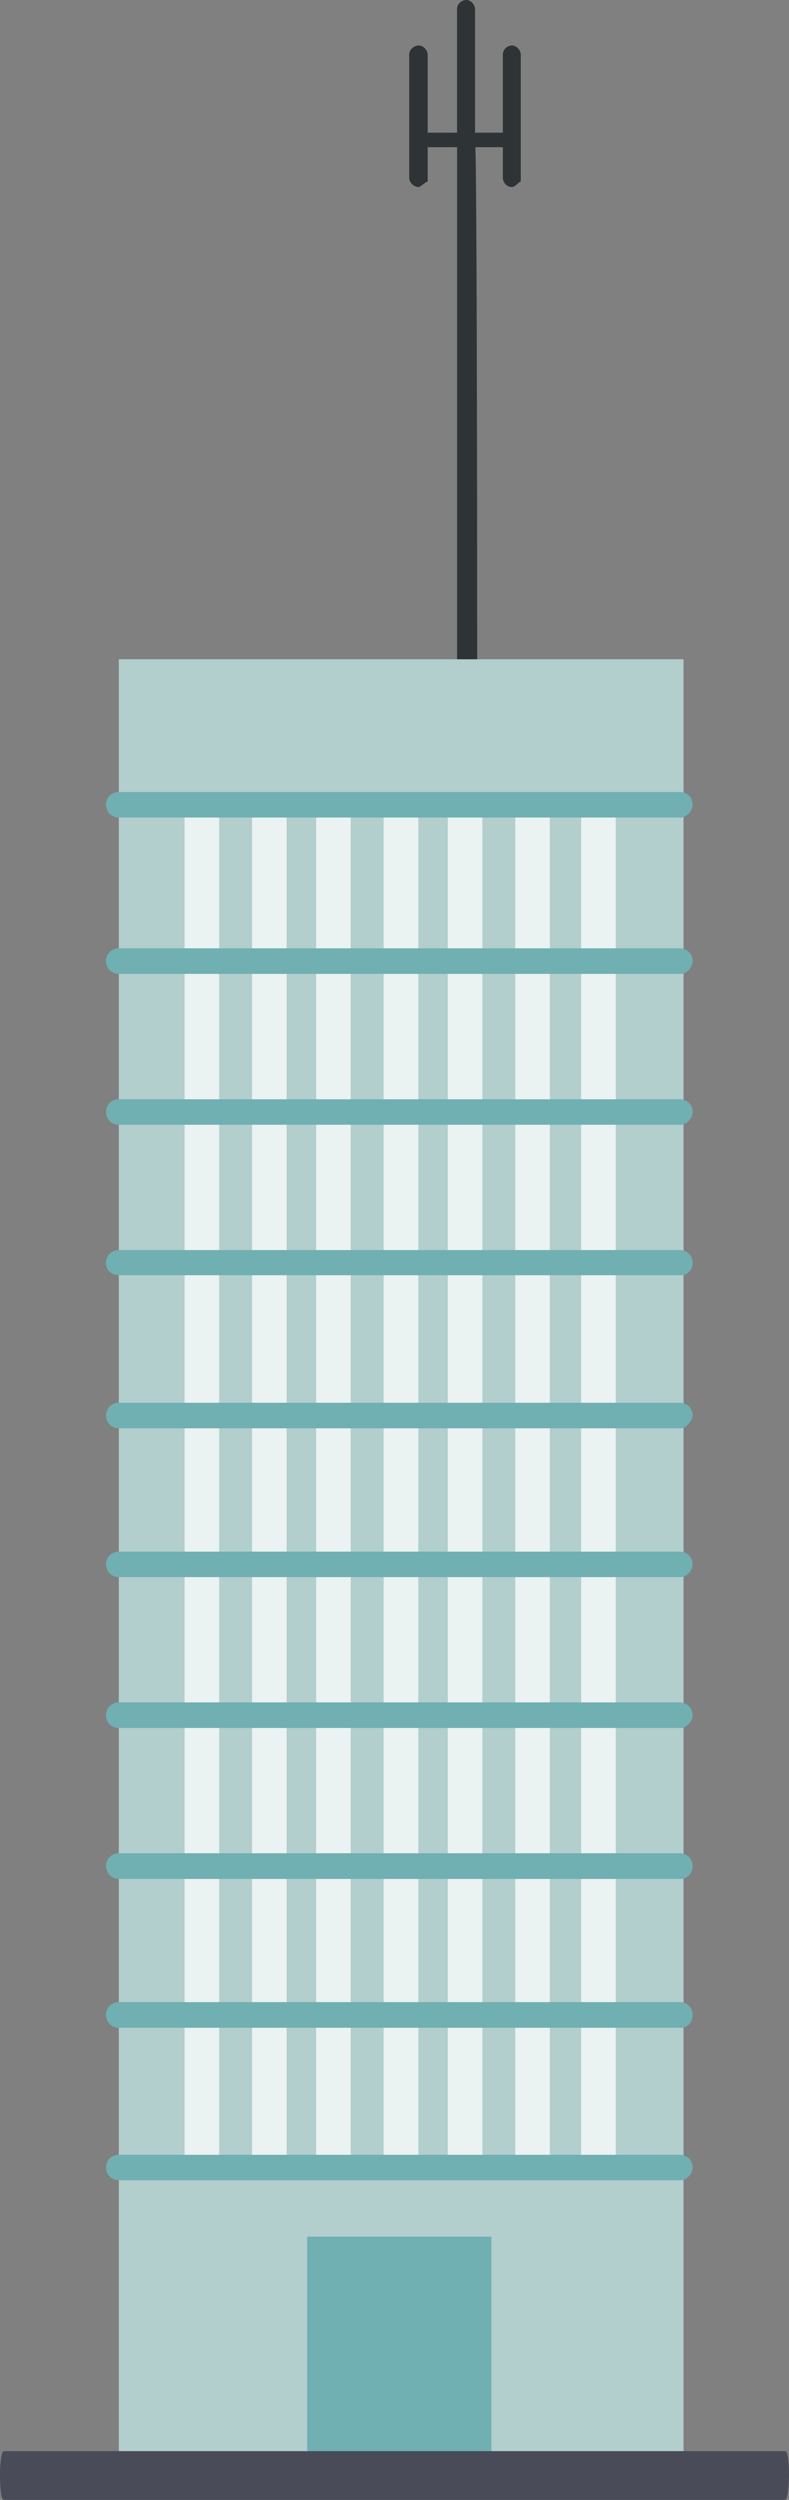 <svg version="1.1" id="ilhwsa8q1" xmlns:xml="http://www.w3.org/XML/1998/namespace"
	 xmlns="http://www.w3.org/2000/svg" xmlns:xlink="http://www.w3.org/1999/xlink" x="0px" y="0px" width="24px" height="76px"
	 viewBox="0 0 24 76" enable-background="new 0 0 24 76" xml:space="preserve">
<rect x="0" y="0" width="24" height="76" fill="#808080" stroke="none"/>
<g>
	<g>
		<path fill="#2E3335" d="M14.179,4.304L14.179,4.304c-0.169,0-0.277-0.17-0.277-0.27V0.273C13.902,0.106,14.063,0,14.179,0l0,0
			c0.166,0,0.271,0.17,0.271,0.273v3.862C14.515,4.199,14.344,4.304,14.179,4.304z"/>
		<path fill="#2E3335" d="M12.735,5.687L12.735,5.687c-0.17,0-0.287-0.166-0.287-0.272V1.658c0-0.17,0.171-0.276,0.287-0.276l0,0
			c0.167,0,0.274,0.17,0.274,0.276v3.862C12.957,5.521,12.787,5.687,12.735,5.687z"/>
		<path fill="#2E3335" d="M15.567,5.687L15.567,5.687c-0.168,0-0.271-0.166-0.271-0.272V1.658c0-0.17,0.158-0.276,0.271-0.276l0,0
			c0.167,0,0.274,0.17,0.274,0.276v3.862C15.789,5.521,15.674,5.687,15.567,5.687z"/>
		<g>
			<path fill="#2E3335" d="M14.515,20.274h-0.612V4.368c0-0.169,0.162-0.282,0.277-0.282l0,0c0.166,0,0.271,0.167,0.271,0.282
				C14.515,4.304,14.515,20.274,14.515,20.274z"/>
			<path fill="#2E3335" d="M15.674,4.254L15.674,4.254c0,0.05-0.056,0.221-0.221,0.221h-2.551c-0.061,0-0.218-0.055-0.218-0.221l0,0
				c0-0.055,0.051-0.22,0.218-0.22h2.551C15.617,4.034,15.674,4.086,15.674,4.254z"/>
		</g>
	</g>
	<rect x="3.614" y="20.043" fill="#B2CECD" width="17.178" height="54.799"/>
	<rect x="9.344" y="67.997" fill="#70AFB2" width="5.603" height="6.792"/>
	<g opacity="0.74">
		<rect x="5.615" y="24.298" fill="#FFFFFF" width="1.052" height="41.817"/>
		<rect x="7.668" y="24.298" fill="#FFFFFF" width="1.051" height="41.817"/>
		<rect x="9.617" y="24.298" fill="#FFFFFF" width="1.052" height="41.817"/>
		<rect x="11.669" y="24.298" fill="#FFFFFF" width="1.056" height="41.817"/>
		<rect x="13.62" y="24.298" fill="#FFFFFF" width="1.053" height="41.817"/>
		<rect x="15.673" y="24.298" fill="#FFFFFF" width="1.052" height="41.817"/>
		<rect x="17.677" y="24.298" fill="#FFFFFF" width="1.053" height="41.817"/>
	</g>
	<path fill="#70AFB2" d="M20.731,24.854H3.614c-0.222,0-0.389-0.17-0.389-0.391l0,0c0-0.218,0.166-0.384,0.389-0.384h17.063
		c0.222,0,0.393,0.165,0.393,0.384l0,0C21.069,24.684,20.846,24.854,20.731,24.854z"/>
	<path fill="#70AFB2" d="M20.731,29.607H3.614c-0.222,0-0.389-0.169-0.389-0.389l0,0c0-0.221,0.166-0.387,0.389-0.387h17.063
		c0.222,0,0.393,0.167,0.393,0.387l0,0C21.069,29.438,20.846,29.607,20.731,29.607z"/>
	<path fill="#70AFB2" d="M20.731,34.193H3.614c-0.222,0-0.389-0.166-0.389-0.386l0,0c0-0.222,0.166-0.387,0.389-0.387h17.063
		c0.222,0,0.393,0.165,0.393,0.387l0,0C21.069,34.027,20.846,34.193,20.731,34.193z"/>
	<path fill="#70AFB2" d="M20.731,43.422H3.614c-0.222,0-0.389-0.168-0.389-0.39l0,0c0-0.216,0.166-0.386,0.389-0.386h17.063
		c0.222,0,0.393,0.168,0.393,0.386l0,0C21.069,43.191,20.846,43.422,20.731,43.422z"/>
	<path fill="#70AFB2" d="M20.731,47.946H3.614c-0.222,0-0.389-0.169-0.389-0.389l0,0c0-0.216,0.166-0.385,0.389-0.385h17.063
		c0.222,0,0.393,0.169,0.393,0.385l0,0C21.069,47.777,20.846,47.946,20.731,47.946z"/>
	<path fill="#70AFB2" d="M20.731,52.532H3.614c-0.222,0-0.389-0.164-0.389-0.383l0,0c0-0.221,0.166-0.394,0.389-0.394h17.063
		c0.222,0,0.393,0.173,0.393,0.394l0,0C21.069,52.368,20.846,52.532,20.731,52.532z"/>
	<path fill="#70AFB2" d="M20.731,57.122H3.614c-0.222,0-0.389-0.175-0.389-0.396l0,0c0-0.216,0.166-0.385,0.389-0.385h17.063
		c0.222,0,0.393,0.169,0.393,0.385l0,0C21.069,57.005,20.846,57.122,20.731,57.122z"/>
	<path fill="#70AFB2" d="M20.731,61.647H3.614c-0.222,0-0.389-0.176-0.389-0.396l0,0c0-0.215,0.166-0.384,0.389-0.384h17.063
		c0.222,0,0.393,0.169,0.393,0.384l0,0C21.069,61.538,20.846,61.647,20.731,61.647z"/>
	<path fill="#70AFB2" d="M20.731,66.283H3.614c-0.222,0-0.389-0.168-0.389-0.389l0,0c0-0.221,0.166-0.385,0.389-0.385h17.063
		c0.222,0,0.393,0.164,0.393,0.385l0,0C21.069,66.115,20.846,66.283,20.731,66.283z"/>
	<path fill="#70AFB2" d="M20.731,38.769H3.614c-0.222,0-0.389-0.16-0.389-0.376l0,0c0-0.229,0.166-0.389,0.389-0.389h17.063
		c0.222,0,0.393,0.159,0.393,0.389l0,0C21.069,38.665,20.846,38.769,20.731,38.769z"/>
	<path fill="#4A4B58" d="M24,75.239C24,75.624,23.948,76,23.889,76H0.111C0.042,76,0,75.681,0,75.239l0,0
		c0-0.396,0.052-0.722,0.111-0.722h23.778C23.958,74.518,24,74.844,24,75.239L24,75.239z"/>
</g>
</svg>
